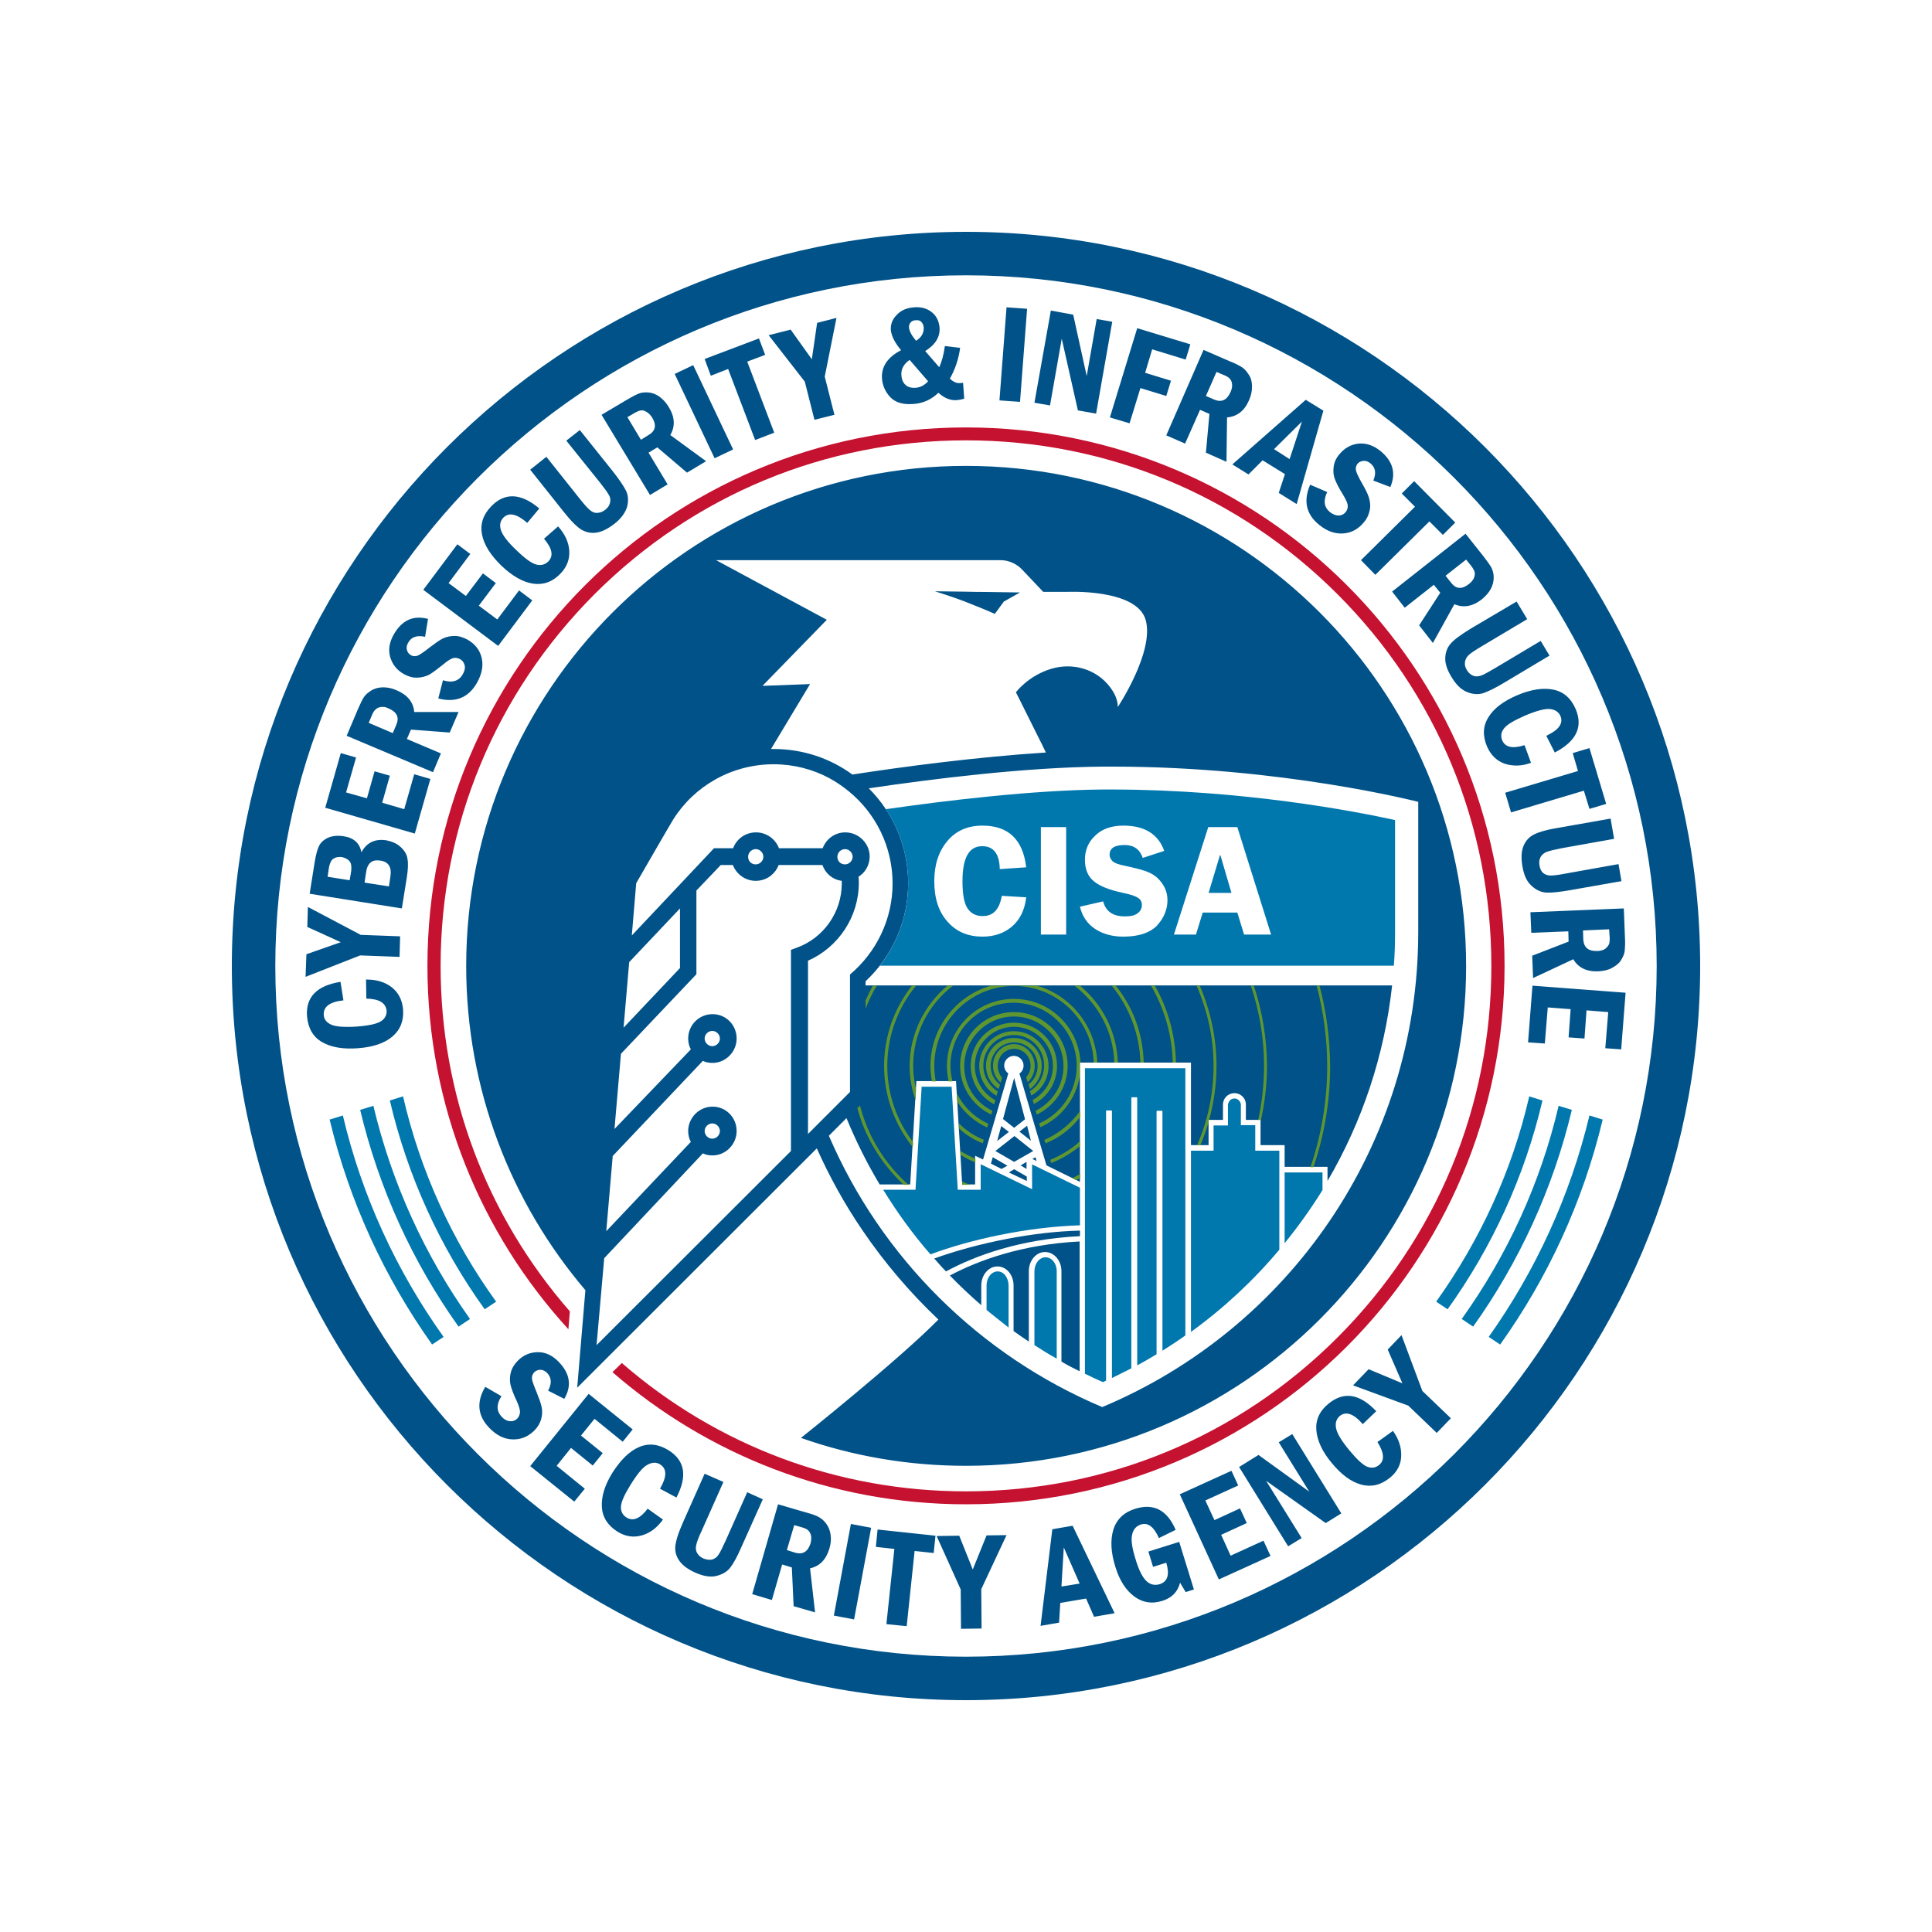 <svg width="50" height="50" viewBox="0 0 50 50" fill="none" xmlns="http://www.w3.org/2000/svg">
<path d="M25 42.875C15.143 42.875 7.125 34.857 7.125 25C7.125 15.143 15.143 7.125 25 7.125C34.857 7.125 42.875 15.143 42.875 25C42.875 34.857 34.857 42.875 25 42.875ZM25 6C14.52 6 6 14.52 6 25C6 35.48 14.52 44 25 44C35.48 44 44 35.48 44 25C44 14.52 35.48 6 25 6ZM36.704 24.118V20.752C36.704 20.752 33.178 19.84 28.808 19.84C28.716 19.84 28.625 19.84 28.534 19.84C26.573 19.855 24.172 20.151 22.484 20.402C23.115 21.033 23.503 21.899 23.503 22.857C23.503 23.822 23.108 24.734 22.401 25.395V25.502H36.028C35.83 27.31 35.252 29.036 34.356 30.563V30.198H33.246V29.636H32.623V28.982H32.486H32.243V28.587C32.243 28.534 32.228 28.473 32.197 28.428C32.136 28.336 32.045 28.291 31.946 28.291C31.848 28.291 31.749 28.344 31.696 28.428C31.665 28.481 31.65 28.534 31.65 28.587V28.982H31.278V29.636H30.822V27.5H27.949V30.586L27.082 30.16C26.847 29.362 26.611 28.572 26.383 27.782C26.452 27.736 26.49 27.66 26.49 27.576C26.49 27.44 26.376 27.326 26.239 27.326C26.102 27.326 25.988 27.44 25.988 27.576C25.988 27.66 26.034 27.736 26.094 27.782C25.882 28.519 25.661 29.264 25.441 30.008L25.426 30.001L25.236 29.91V30.654H24.901L24.749 28.108L24.742 27.979H23.716L23.708 28.108L23.556 30.654H22.766C22.439 30.107 22.15 29.53 21.907 28.937L21.451 29.393C22.811 32.554 25.357 35.078 28.526 36.415C33.337 34.401 36.704 29.651 36.704 24.118ZM21.998 28.26V25.22C22.667 24.658 23.1 23.807 23.1 22.864C23.1 21.907 22.659 21.048 21.975 20.486C21.816 20.356 21.641 20.235 21.458 20.136C21.033 19.908 20.539 19.779 20.022 19.779C18.928 19.779 17.962 20.349 17.423 21.208C17.377 21.276 16.465 22.857 16.465 22.857L16.351 24.21L18.479 21.952H18.973C19.064 21.709 19.292 21.542 19.566 21.542C19.718 21.542 19.855 21.595 19.969 21.686C20.052 21.755 20.121 21.846 20.159 21.952H21.291C21.382 21.709 21.61 21.542 21.876 21.542C22.218 21.542 22.507 21.823 22.507 22.165C22.507 22.386 22.393 22.583 22.218 22.69C22.226 22.743 22.226 22.796 22.226 22.849C22.226 23.723 21.702 24.514 20.911 24.863V29.347L21.998 28.26ZM21.869 22.37C21.975 22.37 22.066 22.279 22.066 22.173C22.066 22.066 21.975 21.975 21.869 21.975C21.762 21.975 21.671 22.066 21.671 22.173C21.671 22.287 21.755 22.37 21.869 22.37ZM19.558 22.37C19.665 22.37 19.756 22.279 19.756 22.173C19.756 22.066 19.665 21.975 19.558 21.975C19.452 21.975 19.361 22.066 19.361 22.173C19.361 22.287 19.444 22.37 19.558 22.37ZM18.434 27.075C18.54 27.075 18.631 26.984 18.631 26.877C18.631 26.771 18.54 26.68 18.434 26.68C18.327 26.68 18.236 26.771 18.236 26.877C18.236 26.984 18.327 27.075 18.434 27.075ZM18.434 29.469C18.54 29.469 18.631 29.378 18.631 29.271C18.631 29.165 18.54 29.074 18.434 29.074C18.327 29.074 18.236 29.165 18.236 29.271C18.236 29.378 18.327 29.469 18.434 29.469ZM20.615 24.529C21.314 24.278 21.785 23.609 21.785 22.864C21.785 22.842 21.785 22.819 21.785 22.796C21.55 22.766 21.36 22.606 21.284 22.386H20.151C20.113 22.492 20.045 22.583 19.961 22.652C19.855 22.743 19.71 22.796 19.558 22.796C19.285 22.796 19.057 22.621 18.966 22.386H18.654L18.023 23.047V25.213L16.07 27.272L15.903 29.218L17.879 27.158C17.833 27.075 17.81 26.976 17.81 26.877C17.81 26.528 18.092 26.246 18.441 26.246C18.791 26.246 19.064 26.528 19.064 26.877C19.064 27.219 18.783 27.508 18.441 27.508C18.35 27.508 18.266 27.493 18.19 27.455L15.857 29.917L15.69 31.863L17.879 29.552C17.833 29.469 17.81 29.37 17.81 29.271C17.81 28.929 18.092 28.64 18.441 28.64C18.791 28.64 19.064 28.922 19.064 29.271C19.064 29.613 18.783 29.902 18.441 29.902C18.35 29.902 18.266 29.887 18.19 29.849L15.637 32.562L15.439 34.812L20.47 29.788V24.582L20.615 24.529ZM16.138 26.596L17.598 25.053V23.51L16.283 24.901L16.138 26.596ZM18.517 14.489L21.398 16.04L19.733 17.75L20.964 17.704L19.954 19.384C19.976 19.384 19.999 19.384 20.022 19.384C20.782 19.384 21.489 19.627 22.059 20.045C23.389 19.84 25.281 19.589 27.067 19.475C27.06 19.467 27.06 19.452 27.052 19.444C27.029 19.391 26.999 19.338 26.976 19.285C26.938 19.201 26.892 19.125 26.854 19.042C26.801 18.935 26.748 18.829 26.695 18.722C26.634 18.593 26.566 18.472 26.505 18.342C26.436 18.198 26.36 18.054 26.292 17.917C26.292 17.917 26.604 17.491 27.204 17.309C27.759 17.142 28.374 17.309 28.732 17.788C28.846 17.94 28.929 18.114 28.929 18.297C28.929 18.297 29.879 16.868 29.651 16.047C29.423 15.226 27.607 15.318 27.607 15.318H26.999L26.452 14.74C26.307 14.588 26.102 14.497 25.897 14.497H18.517V14.489ZM37.943 25C37.943 32.144 32.152 37.935 25 37.935C23.503 37.935 22.066 37.684 20.729 37.213C20.729 37.213 23.229 35.222 24.286 34.15C23.548 33.451 22.887 32.676 22.31 31.825C21.854 31.156 21.466 30.449 21.139 29.72L14.938 35.914L15.15 33.39C13.228 31.133 12.065 28.2 12.065 25C12.065 17.856 17.856 12.057 25 12.057C32.152 12.057 37.943 17.856 37.943 25ZM26.398 15.333L25.98 15.568L25.745 15.888C25.616 15.827 25.266 15.682 24.954 15.561C24.635 15.439 24.194 15.302 24.194 15.302C25.015 15.31 25.213 15.318 25.243 15.318H25.251C25.289 15.318 25.486 15.318 26.398 15.333ZM26.718 29.993L26.763 30.016L26.824 30.046L26.801 29.948L26.718 29.993ZM26.246 30.069L26.74 29.788L26.254 29.4L25.76 29.788L26.246 30.069ZM26.581 29.134L26.383 29.286L26.68 29.522L26.581 29.134ZM26.11 30.343L26.573 30.563V30.449L26.246 30.259L26.11 30.343ZM26.566 30.252V30.069L26.414 30.16L26.566 30.252ZM25.958 28.96L26.246 29.188L26.528 28.967L26.246 27.896L25.958 28.96ZM25.806 29.53L26.11 29.294L25.912 29.142L25.806 29.53ZM25.646 30.115L25.92 30.252L26.072 30.168L25.692 29.948L25.646 30.115ZM24.582 33.01C24.84 33.276 25.114 33.535 25.395 33.778V33.269C25.395 32.995 25.585 32.775 25.813 32.775C26.049 32.775 26.231 32.995 26.231 33.269V34.447C26.36 34.538 26.497 34.637 26.626 34.72V32.896C26.626 32.623 26.816 32.402 27.044 32.402C27.28 32.402 27.47 32.623 27.47 32.896V35.237C27.622 35.328 27.782 35.412 27.941 35.488V32.129C26.452 32.205 25.327 32.615 24.582 33.01ZM26.072 32.06C26.672 31.946 27.318 31.863 27.949 31.848V31.992C26.398 32.068 25.243 32.494 24.483 32.904C24.377 32.798 24.278 32.684 24.179 32.57C24.704 32.38 25.357 32.197 26.072 32.06ZM9.481 25.844L9.473 25.35C9.739 25.35 9.952 25.41 10.134 25.547C10.309 25.684 10.408 25.874 10.431 26.117C10.454 26.414 10.362 26.649 10.157 26.824C9.952 26.999 9.656 27.098 9.268 27.128C8.88 27.158 8.569 27.105 8.333 26.968C8.098 26.832 7.976 26.611 7.946 26.307C7.908 25.806 8.196 25.509 8.812 25.41L8.888 25.889C8.531 25.927 8.364 26.056 8.379 26.269C8.386 26.383 8.455 26.467 8.576 26.52C8.698 26.573 8.926 26.588 9.253 26.566C9.549 26.543 9.754 26.497 9.861 26.429C9.967 26.36 10.013 26.262 10.005 26.148C9.975 25.95 9.808 25.851 9.481 25.844ZM9.321 24.726L10.34 24.764L10.355 24.232L9.336 24.194L7.968 23.472L7.953 23.989L8.82 24.384L7.93 24.696L7.908 25.281L9.321 24.726ZM9.435 22.842L9.473 22.583C9.488 22.462 9.526 22.378 9.587 22.325C9.64 22.272 9.732 22.256 9.846 22.272C10.051 22.302 10.142 22.439 10.104 22.682L10.066 22.94L9.435 22.842ZM8.478 22.69L8.508 22.484C8.531 22.34 8.576 22.249 8.637 22.218C8.698 22.18 8.766 22.173 8.842 22.18C8.918 22.196 8.987 22.226 9.04 22.279C9.093 22.332 9.108 22.446 9.078 22.614L9.048 22.781L8.478 22.69ZM10.4 23.51L10.53 22.697C10.56 22.5 10.568 22.34 10.545 22.226C10.53 22.112 10.469 22.013 10.37 21.922C10.271 21.831 10.15 21.778 9.998 21.747C9.701 21.702 9.488 21.808 9.352 22.059C9.314 21.823 9.154 21.679 8.888 21.641C8.736 21.618 8.599 21.633 8.493 21.679C8.379 21.732 8.303 21.8 8.257 21.892C8.212 21.983 8.174 22.127 8.143 22.317L8.014 23.13L10.4 23.51ZM10.735 21.572L11.138 20.159L10.72 20.037L10.461 20.942L9.891 20.774L10.089 20.075L9.694 19.961L9.496 20.66L8.956 20.508L9.215 19.604L8.82 19.49L8.417 20.904L10.735 21.572ZM9.625 18.51C9.656 18.434 9.686 18.388 9.724 18.358C9.754 18.327 9.8 18.304 9.861 18.297C9.922 18.289 9.99 18.297 10.058 18.335C10.271 18.426 10.34 18.563 10.256 18.76L10.165 18.973L9.542 18.707L9.625 18.51ZM11.206 19.984L11.411 19.498L10.53 19.125L10.636 18.882L11.639 18.958L11.867 18.426H10.72C10.697 18.168 10.545 17.985 10.264 17.864C10.142 17.81 10.028 17.788 9.914 17.788C9.8 17.788 9.701 17.818 9.618 17.864C9.534 17.917 9.466 17.97 9.42 18.038C9.374 18.107 9.329 18.206 9.268 18.342L8.972 19.042L11.206 19.984ZM11.077 16.017C10.697 15.918 10.408 16.047 10.195 16.412C10.081 16.61 10.043 16.807 10.096 16.997C10.15 17.187 10.264 17.339 10.454 17.446C10.568 17.506 10.674 17.544 10.796 17.537C10.91 17.537 11.016 17.506 11.107 17.461C11.198 17.408 11.32 17.316 11.472 17.195C11.586 17.096 11.677 17.043 11.738 17.028C11.799 17.02 11.852 17.028 11.905 17.058C11.974 17.096 12.012 17.157 12.027 17.225C12.042 17.301 12.019 17.377 11.974 17.453C11.875 17.628 11.7 17.681 11.464 17.605L11.343 18.076C11.784 18.19 12.118 18.061 12.338 17.681C12.468 17.453 12.513 17.24 12.468 17.035C12.422 16.83 12.3 16.67 12.103 16.556C11.989 16.496 11.882 16.458 11.768 16.458C11.654 16.458 11.556 16.48 11.457 16.526C11.366 16.572 11.252 16.655 11.122 16.754C10.978 16.868 10.879 16.936 10.811 16.967C10.75 16.99 10.689 16.99 10.628 16.952C10.575 16.921 10.545 16.876 10.53 16.815C10.514 16.754 10.53 16.686 10.568 16.625C10.651 16.48 10.796 16.435 11.001 16.48L11.077 16.017ZM12.893 16.716L13.775 15.538L13.433 15.28L12.87 16.032L12.392 15.675L12.832 15.09L12.498 14.839L12.057 15.424L11.609 15.09L12.171 14.337L11.837 14.086L10.955 15.264L12.893 16.716ZM14.079 13.942C14.292 14.193 14.33 14.383 14.193 14.527C14.109 14.611 14.01 14.641 13.881 14.611C13.76 14.58 13.592 14.459 13.38 14.254C13.136 14.026 13 13.843 12.962 13.714C12.924 13.585 12.946 13.486 13.022 13.402C13.167 13.25 13.372 13.296 13.646 13.532L13.957 13.159C13.478 12.756 13.06 12.741 12.711 13.106C12.498 13.326 12.422 13.57 12.475 13.836C12.528 14.102 12.696 14.368 12.977 14.641C13.258 14.907 13.532 15.067 13.798 15.105C14.064 15.143 14.299 15.059 14.504 14.846C14.672 14.672 14.748 14.474 14.732 14.246C14.717 14.026 14.618 13.82 14.444 13.623L14.079 13.942ZM14.58 13.235C14.778 13.486 14.938 13.646 15.059 13.714C15.181 13.782 15.31 13.805 15.447 13.782C15.584 13.76 15.736 13.684 15.903 13.554C16.078 13.418 16.184 13.266 16.23 13.114C16.268 12.962 16.26 12.817 16.199 12.696C16.138 12.574 16.024 12.407 15.857 12.194L15.006 11.13L14.656 11.404L15.523 12.483C15.644 12.635 15.72 12.741 15.758 12.81C15.796 12.87 15.804 12.939 15.789 13.007C15.774 13.076 15.736 13.136 15.667 13.19C15.606 13.243 15.538 13.266 15.47 13.273C15.401 13.281 15.333 13.258 15.272 13.205C15.211 13.159 15.12 13.053 14.998 12.901L14.14 11.822L13.722 12.156L14.58 13.235ZM16.42 10.689C16.488 10.651 16.541 10.628 16.587 10.621C16.632 10.613 16.678 10.628 16.731 10.659C16.784 10.689 16.83 10.735 16.876 10.803C16.997 11.001 16.967 11.153 16.784 11.259L16.587 11.381L16.237 10.796L16.42 10.689ZM16.822 12.81L17.278 12.536L16.784 11.715L17.012 11.578L17.78 12.232L18.274 11.936L17.347 11.259C17.476 11.039 17.468 10.796 17.309 10.537C17.24 10.423 17.164 10.34 17.073 10.271C16.982 10.203 16.883 10.165 16.784 10.157C16.686 10.15 16.594 10.157 16.526 10.188C16.45 10.218 16.351 10.271 16.222 10.347L15.568 10.735L16.822 12.81ZM18.494 11.86L18.973 11.632L17.94 9.45L17.461 9.678L18.494 11.86ZM18.396 9.724L18.844 9.549L19.543 11.388L20.037 11.198L19.338 9.359L19.802 9.184L19.642 8.759L18.236 9.291L18.396 9.724ZM20.828 9.876L21.078 10.864L21.595 10.735L21.344 9.747L21.648 8.227L21.147 8.356L21.01 9.298L20.463 8.531L19.893 8.675L20.828 9.876ZM23.708 8.82C23.594 8.683 23.533 8.569 23.526 8.485C23.518 8.432 23.533 8.386 23.564 8.348C23.594 8.31 23.64 8.288 23.7 8.288C23.761 8.28 23.814 8.295 23.845 8.333C23.883 8.371 23.898 8.417 23.906 8.47C23.913 8.614 23.852 8.728 23.708 8.82ZM24.02 9.868C23.928 9.967 23.822 10.028 23.693 10.036C23.586 10.043 23.495 10.02 23.434 9.96C23.366 9.899 23.336 9.815 23.328 9.716C23.313 9.557 23.389 9.42 23.541 9.314L24.02 9.868ZM24.453 8.956C24.422 9.192 24.369 9.367 24.308 9.504L23.944 9.086C24.21 8.918 24.331 8.721 24.316 8.478C24.301 8.318 24.24 8.181 24.118 8.082C23.997 7.984 23.845 7.938 23.655 7.953C23.465 7.968 23.32 8.029 23.206 8.151C23.092 8.265 23.047 8.394 23.054 8.538C23.07 8.69 23.153 8.865 23.32 9.063C22.971 9.245 22.804 9.488 22.826 9.8C22.842 9.99 22.918 10.15 23.047 10.286C23.184 10.423 23.381 10.476 23.647 10.454C23.89 10.438 24.103 10.34 24.286 10.165C24.445 10.309 24.605 10.37 24.772 10.355C24.825 10.347 24.886 10.34 24.954 10.317L24.924 9.906C24.878 9.914 24.856 9.914 24.84 9.914C24.757 9.922 24.673 9.884 24.582 9.8C24.719 9.557 24.81 9.291 24.848 9.002L24.453 8.956ZM25.866 10.362L26.398 10.4L26.581 7.991L26.049 7.953L25.866 10.362ZM26.771 10.423L27.174 10.492L27.478 8.766L27.896 10.621L28.367 10.704L28.785 8.326L28.382 8.257L28.124 9.732L27.774 8.143L27.196 8.037L26.771 10.423ZM28.724 10.803L29.233 10.955L29.514 10.043L30.183 10.248L30.305 9.853L29.636 9.648L29.818 9.04L30.685 9.306L30.806 8.911L29.431 8.493L28.724 10.803ZM31.68 9.709C31.756 9.739 31.802 9.77 31.832 9.808C31.863 9.838 31.878 9.884 31.886 9.944C31.893 10.005 31.878 10.074 31.848 10.142C31.756 10.355 31.612 10.423 31.422 10.34L31.209 10.248L31.483 9.625L31.68 9.709ZM30.183 11.267L30.67 11.48L31.057 10.606L31.3 10.712L31.209 11.715L31.741 11.951L31.756 10.803C32.015 10.78 32.205 10.636 32.326 10.355C32.38 10.233 32.402 10.119 32.402 10.005C32.402 9.891 32.38 9.792 32.326 9.709C32.273 9.625 32.22 9.557 32.152 9.511C32.083 9.466 31.984 9.412 31.848 9.359L31.148 9.055L30.183 11.267ZM32.972 11.624L33.694 10.91L33.375 11.882L32.972 11.624ZM31.893 12.019L32.311 12.278L32.676 11.913L33.254 12.27L33.094 12.756L33.558 13.045L34.249 10.628L33.793 10.347L31.893 12.019ZM35.982 12.604C36.134 12.247 36.05 11.936 35.724 11.67C35.541 11.525 35.359 11.464 35.161 11.48C34.964 11.502 34.796 11.594 34.66 11.761C34.576 11.86 34.53 11.966 34.515 12.08C34.5 12.194 34.508 12.3 34.546 12.399C34.584 12.498 34.652 12.635 34.758 12.802C34.834 12.931 34.88 13.03 34.88 13.091C34.88 13.152 34.865 13.205 34.827 13.25C34.781 13.311 34.713 13.342 34.644 13.342C34.568 13.342 34.5 13.311 34.424 13.258C34.264 13.129 34.242 12.954 34.348 12.734L33.907 12.544C33.725 12.962 33.801 13.311 34.143 13.585C34.348 13.752 34.553 13.82 34.766 13.805C34.979 13.79 35.154 13.691 35.298 13.516C35.382 13.418 35.427 13.311 35.45 13.197C35.473 13.083 35.458 12.984 35.427 12.878C35.397 12.779 35.336 12.658 35.252 12.513C35.161 12.354 35.108 12.24 35.093 12.179C35.078 12.11 35.093 12.057 35.131 12.004C35.169 11.958 35.214 11.936 35.283 11.928C35.344 11.92 35.404 11.943 35.465 11.989C35.594 12.095 35.625 12.24 35.541 12.437L35.982 12.604ZM36.278 12.772L36.62 13.114L35.222 14.497L35.594 14.877L36.993 13.494L37.342 13.843L37.662 13.524L36.598 12.452L36.278 12.772ZM38.072 14.641C38.118 14.702 38.148 14.755 38.163 14.801C38.171 14.846 38.171 14.892 38.148 14.953C38.125 15.006 38.087 15.059 38.019 15.112C37.836 15.257 37.684 15.249 37.555 15.082L37.411 14.9L37.943 14.482L38.072 14.641ZM36.028 15.31L36.354 15.728L37.107 15.135L37.274 15.34L36.727 16.184L37.084 16.64L37.639 15.637C37.874 15.736 38.11 15.698 38.353 15.508C38.452 15.424 38.528 15.34 38.581 15.242C38.634 15.143 38.657 15.044 38.657 14.945C38.657 14.846 38.634 14.763 38.596 14.687C38.558 14.618 38.49 14.527 38.399 14.406L37.928 13.813L36.028 15.31ZM38.064 16.268C37.791 16.435 37.608 16.572 37.525 16.678C37.441 16.784 37.403 16.914 37.403 17.05C37.403 17.187 37.456 17.347 37.57 17.529C37.684 17.719 37.814 17.848 37.966 17.909C38.11 17.97 38.254 17.978 38.384 17.94C38.513 17.894 38.695 17.81 38.931 17.666L40.101 16.967L39.873 16.587L38.688 17.294C38.52 17.392 38.399 17.461 38.33 17.484C38.262 17.506 38.194 17.514 38.133 17.491C38.072 17.468 38.011 17.423 37.966 17.347C37.92 17.278 37.905 17.21 37.912 17.142C37.92 17.073 37.95 17.012 38.004 16.959C38.057 16.906 38.171 16.83 38.338 16.731L39.524 16.024L39.25 15.568L38.064 16.268ZM39.455 19.285C39.144 19.384 38.954 19.338 38.878 19.163C38.832 19.049 38.847 18.95 38.923 18.852C38.999 18.753 39.182 18.646 39.455 18.525C39.759 18.396 39.98 18.335 40.116 18.35C40.246 18.365 40.337 18.426 40.382 18.525C40.466 18.722 40.344 18.89 40.018 19.042L40.238 19.475C40.793 19.186 40.975 18.814 40.778 18.35C40.656 18.069 40.466 17.902 40.2 17.848C39.934 17.795 39.622 17.841 39.265 17.993C38.908 18.145 38.657 18.335 38.52 18.563C38.376 18.791 38.368 19.042 38.482 19.315C38.581 19.543 38.733 19.688 38.938 19.764C39.151 19.832 39.379 19.832 39.622 19.741L39.455 19.285ZM40.702 19.49L40.838 19.954L38.954 20.516L39.106 21.025L40.99 20.463L41.135 20.934L41.568 20.805L41.135 19.361L40.702 19.49ZM40.306 21.428C39.987 21.481 39.774 21.55 39.66 21.618C39.546 21.686 39.463 21.793 39.417 21.922C39.372 22.051 39.364 22.218 39.402 22.431C39.44 22.652 39.516 22.819 39.638 22.925C39.752 23.032 39.881 23.092 40.018 23.1C40.154 23.108 40.36 23.085 40.626 23.039L41.963 22.804L41.887 22.363L40.527 22.606C40.337 22.644 40.2 22.659 40.132 22.659C40.056 22.659 39.995 22.636 39.942 22.598C39.888 22.553 39.858 22.492 39.843 22.401C39.828 22.317 39.835 22.249 39.866 22.188C39.896 22.127 39.949 22.082 40.018 22.051C40.094 22.021 40.223 21.99 40.413 21.952L41.773 21.709L41.682 21.185L40.306 21.428ZM41.659 24.263C41.659 24.339 41.659 24.4 41.636 24.445C41.621 24.483 41.583 24.521 41.538 24.559C41.484 24.59 41.424 24.612 41.34 24.612C41.104 24.62 40.99 24.521 40.975 24.316L40.968 24.08L41.644 24.05L41.659 24.263ZM39.607 23.609L39.63 24.141L40.588 24.103L40.595 24.369L39.653 24.734L39.676 25.312L40.717 24.825C40.846 25.046 41.066 25.152 41.37 25.137C41.5 25.129 41.614 25.106 41.712 25.053C41.811 25 41.895 24.939 41.948 24.856C42.001 24.772 42.039 24.688 42.047 24.612C42.054 24.536 42.062 24.422 42.054 24.27L42.024 23.51L39.607 23.609ZM39.66 25.509L39.546 26.976L39.98 27.006L40.056 26.072L40.648 26.117L40.595 26.847L41.006 26.877L41.059 26.148L41.621 26.193L41.545 27.128L41.956 27.158L42.07 25.692L39.66 25.509ZM14.603 36.202C14.801 35.868 14.755 35.549 14.459 35.245C14.299 35.078 14.117 34.994 13.927 34.994C13.729 34.994 13.554 35.062 13.402 35.214C13.311 35.306 13.25 35.404 13.22 35.518C13.19 35.632 13.19 35.739 13.212 35.838C13.235 35.936 13.288 36.081 13.372 36.256C13.433 36.392 13.463 36.491 13.456 36.56C13.448 36.62 13.425 36.674 13.387 36.712C13.334 36.765 13.266 36.788 13.19 36.78C13.114 36.772 13.045 36.734 12.984 36.666C12.848 36.522 12.84 36.347 12.977 36.134L12.559 35.891C12.323 36.286 12.361 36.643 12.665 36.955C12.848 37.145 13.045 37.244 13.258 37.251C13.471 37.259 13.653 37.19 13.82 37.031C13.912 36.94 13.972 36.841 14.003 36.734C14.033 36.628 14.041 36.522 14.018 36.415C13.995 36.309 13.95 36.187 13.889 36.035C13.82 35.868 13.775 35.746 13.767 35.686C13.76 35.617 13.782 35.564 13.828 35.511C13.874 35.473 13.919 35.45 13.988 35.45C14.048 35.45 14.109 35.48 14.162 35.534C14.276 35.655 14.284 35.807 14.185 35.99L14.603 36.202ZM13.722 37.943L14.862 38.862L15.135 38.528L14.406 37.935L14.778 37.472L15.34 37.928L15.599 37.608L15.036 37.152L15.386 36.719L16.116 37.312L16.374 36.993L15.234 36.073L13.722 37.943ZM16.762 39.045C16.564 39.303 16.382 39.379 16.214 39.273C16.116 39.212 16.062 39.113 16.07 38.992C16.078 38.862 16.161 38.68 16.321 38.422C16.496 38.14 16.64 37.966 16.762 37.905C16.876 37.844 16.982 37.836 17.081 37.897C17.263 38.011 17.263 38.216 17.081 38.528L17.506 38.756C17.795 38.201 17.727 37.798 17.301 37.532C17.043 37.373 16.792 37.342 16.541 37.449C16.29 37.555 16.07 37.776 15.857 38.102C15.652 38.429 15.561 38.726 15.576 38.999C15.591 39.265 15.728 39.478 15.979 39.638C16.184 39.767 16.397 39.797 16.61 39.736C16.822 39.676 17.005 39.539 17.157 39.326L16.762 39.045ZM17.681 39.387C17.552 39.676 17.484 39.896 17.476 40.033C17.468 40.17 17.506 40.291 17.59 40.405C17.674 40.519 17.81 40.618 18 40.702C18.206 40.793 18.388 40.823 18.54 40.785C18.692 40.747 18.814 40.679 18.897 40.572C18.981 40.466 19.08 40.284 19.186 40.04L19.741 38.802L19.338 38.619L18.776 39.881C18.692 40.056 18.639 40.177 18.593 40.238C18.555 40.299 18.502 40.337 18.434 40.36C18.365 40.375 18.297 40.367 18.213 40.337C18.137 40.306 18.084 40.261 18.046 40.2C18.008 40.139 18 40.071 18.016 39.995C18.031 39.919 18.076 39.79 18.16 39.615L18.722 38.353L18.236 38.14L17.681 39.387ZM20.744 39.524C20.82 39.546 20.873 39.569 20.911 39.6C20.942 39.63 20.972 39.676 20.987 39.729C21.002 39.79 20.995 39.85 20.98 39.934C20.911 40.154 20.782 40.238 20.584 40.185L20.364 40.116L20.554 39.47L20.744 39.524ZM19.467 41.256L19.976 41.408L20.242 40.489L20.493 40.565L20.539 41.568L21.094 41.728L20.964 40.588C21.215 40.534 21.382 40.36 21.466 40.071C21.504 39.949 21.512 39.828 21.496 39.721C21.481 39.607 21.443 39.516 21.382 39.432C21.322 39.349 21.253 39.296 21.185 39.258C21.116 39.22 21.01 39.182 20.866 39.144L20.136 38.931L19.467 41.256ZM21.58 41.811L22.104 41.91L22.545 39.539L22.021 39.44L21.58 41.811ZM22.667 40.033L23.146 40.086L22.94 42.032L23.465 42.085L23.67 40.139L24.164 40.192L24.21 39.744L22.712 39.584L22.667 40.033ZM24.863 41.135L24.871 42.153L25.403 42.146L25.395 41.127L26.049 39.729L25.532 39.736L25.175 40.618L24.825 39.744L24.24 39.752L24.863 41.135ZM27.47 41.059L27.531 40.048L27.941 40.983L27.47 41.059ZM26.93 42.077L27.409 41.994L27.44 41.484L28.108 41.37L28.314 41.842L28.846 41.75L27.759 39.486L27.234 39.577L26.93 42.077ZM29.841 40.55L30.183 40.443C30.274 40.747 30.221 40.93 30.016 40.998C29.887 41.036 29.773 41.013 29.674 40.922C29.575 40.831 29.476 40.648 29.393 40.367C29.294 40.056 29.264 39.835 29.302 39.706C29.332 39.577 29.408 39.493 29.522 39.455C29.712 39.394 29.864 39.516 29.993 39.805L30.426 39.592C30.206 39.083 29.864 38.9 29.385 39.045C29.089 39.136 28.899 39.318 28.815 39.584C28.732 39.85 28.747 40.177 28.868 40.557C28.975 40.907 29.142 41.158 29.355 41.317C29.575 41.477 29.811 41.515 30.077 41.431C30.328 41.355 30.48 41.196 30.54 40.96L30.685 41.203L30.898 41.135L30.518 39.904L29.72 40.154L29.841 40.55ZM31.544 40.876L32.881 40.268L32.699 39.873L31.848 40.261L31.604 39.721L32.266 39.417L32.091 39.037L31.43 39.341L31.194 38.832L32.045 38.444L31.87 38.064L30.533 38.672L31.544 40.876ZM33.337 40.018L33.687 39.805L32.767 38.323L34.31 39.417L34.713 39.166L33.444 37.114L33.094 37.327L33.884 38.604L32.57 37.654L32.068 37.966L33.337 40.018ZM35.648 37.32C35.822 37.593 35.838 37.791 35.693 37.912C35.602 37.988 35.496 38.004 35.382 37.958C35.268 37.912 35.116 37.768 34.926 37.54C34.713 37.282 34.599 37.092 34.576 36.955C34.553 36.826 34.584 36.727 34.667 36.651C34.827 36.514 35.032 36.582 35.268 36.856L35.617 36.522C35.184 36.066 34.781 36.005 34.386 36.324C34.15 36.514 34.044 36.75 34.067 37.016C34.09 37.282 34.219 37.57 34.47 37.867C34.713 38.163 34.971 38.353 35.23 38.422C35.488 38.49 35.731 38.437 35.967 38.247C36.157 38.095 36.256 37.905 36.263 37.684C36.271 37.464 36.202 37.244 36.05 37.031L35.648 37.32ZM36.446 36.377L37.183 37.084L37.548 36.704L36.81 35.997L36.271 34.553L35.914 34.926L36.294 35.8L35.42 35.435L35.017 35.853L36.446 36.377Z" fill="#005288"/>
<path d="M25 11.062C17.301 11.062 11.062 17.301 11.062 25C11.062 28.625 12.445 31.924 14.71 34.401L14.748 33.938C12.582 31.46 11.403 28.321 11.403 25C11.403 21.367 12.817 17.955 15.386 15.378C17.955 12.81 21.367 11.396 25 11.396C28.633 11.396 32.045 12.81 34.614 15.378C37.183 17.947 38.596 21.36 38.596 25C38.596 28.633 37.183 32.045 34.614 34.614C32.045 37.183 28.633 38.596 25 38.596C21.694 38.596 18.57 37.426 16.093 35.275L15.85 35.511C18.297 37.639 21.496 38.931 25 38.931C32.699 38.931 38.938 32.691 38.938 24.992C38.938 17.301 32.699 11.062 25 11.062Z" fill="#C41230"/>
<path d="M40.337 28.618C39.866 30.632 38.999 32.501 37.829 34.135L38.125 34.333C39.311 32.668 40.192 30.768 40.679 28.724L40.337 28.618ZM9.663 28.618L9.321 28.724C9.808 30.768 10.682 32.668 11.867 34.333L12.164 34.135C11.001 32.501 10.142 30.632 9.663 28.618ZM41.135 28.868C40.633 30.958 39.736 32.896 38.528 34.599L38.824 34.796C40.056 33.071 40.968 31.103 41.477 28.975L41.135 28.868ZM8.873 28.868L8.531 28.975C9.04 31.095 9.952 33.064 11.183 34.796L11.48 34.599C10.264 32.896 9.367 30.958 8.873 28.868ZM39.577 28.374C39.128 30.32 38.292 32.114 37.168 33.687L37.464 33.884C38.612 32.281 39.455 30.457 39.919 28.481L39.577 28.374ZM10.431 28.374L10.089 28.481C10.552 30.457 11.396 32.288 12.544 33.884L12.84 33.687C11.708 32.121 10.879 30.32 10.431 28.374ZM31.87 23.108H31.278L31.574 22.127L31.87 23.108ZM31.87 23.108H31.278L31.574 22.127L31.87 23.108ZM31.582 22.127L31.87 23.108H31.278L31.582 22.127ZM32.896 24.187L32.022 21.405H31.27L30.381 24.187H30.951L31.126 23.617H32.022L32.197 24.187H32.896ZM30.214 23.298C30.214 23.138 30.168 22.994 30.077 22.864C29.986 22.735 29.879 22.644 29.742 22.583C29.613 22.522 29.4 22.469 29.119 22.408C28.952 22.378 28.838 22.332 28.792 22.287C28.747 22.241 28.716 22.188 28.716 22.12C28.716 21.952 28.846 21.869 29.104 21.869C29.347 21.869 29.499 21.983 29.575 22.203L30.13 22.021C29.978 21.588 29.621 21.367 29.074 21.367C28.77 21.367 28.519 21.451 28.344 21.626C28.162 21.793 28.078 22.006 28.078 22.249C28.078 22.492 28.154 22.682 28.306 22.804C28.458 22.933 28.709 23.032 29.066 23.108C29.256 23.146 29.385 23.191 29.454 23.237C29.522 23.282 29.552 23.343 29.552 23.427C29.552 23.51 29.514 23.579 29.446 23.632C29.37 23.693 29.264 23.716 29.112 23.716C28.8 23.716 28.618 23.586 28.549 23.328L27.949 23.465C28.01 23.723 28.146 23.913 28.344 24.042C28.542 24.172 28.785 24.24 29.074 24.24C29.454 24.24 29.742 24.149 29.932 23.966C30.115 23.769 30.214 23.548 30.214 23.298ZM27.592 21.405H26.938V24.187H27.592V21.405ZM24.909 22.804C24.909 22.203 25.076 21.899 25.418 21.899C25.714 21.899 25.866 22.097 25.874 22.492L26.558 22.446C26.474 21.724 26.094 21.367 25.426 21.367C25.038 21.367 24.734 21.504 24.514 21.77C24.293 22.036 24.179 22.378 24.179 22.804C24.179 23.252 24.293 23.602 24.529 23.86C24.757 24.118 25.061 24.24 25.426 24.24C25.722 24.24 25.98 24.156 26.186 23.982C26.391 23.807 26.52 23.556 26.558 23.222L25.927 23.184C25.866 23.533 25.707 23.708 25.433 23.708C25.266 23.708 25.137 23.647 25.046 23.518C24.954 23.389 24.909 23.153 24.909 22.804ZM36.104 21.223V24.111C36.104 24.407 36.096 24.704 36.073 24.992H22.773C23.244 24.384 23.503 23.64 23.503 22.857C23.503 22.15 23.29 21.489 22.925 20.942C24.567 20.706 26.748 20.448 28.542 20.432C28.633 20.432 28.724 20.432 28.808 20.432C32.159 20.44 35.032 20.987 36.104 21.223ZM31.87 23.108H31.278L31.574 22.127L31.87 23.108ZM31.87 23.108H31.278L31.574 22.127L31.87 23.108ZM33.246 32.174C33.603 31.734 33.93 31.278 34.226 30.799V30.343H33.246V32.174ZM32.486 29.119H32.114V28.595C32.114 28.564 32.106 28.534 32.083 28.504C32.053 28.458 32.007 28.428 31.946 28.428C31.886 28.428 31.84 28.458 31.81 28.504C31.794 28.534 31.779 28.564 31.779 28.595V29.127H31.407V29.78H30.822V34.47C31.673 33.854 32.44 33.14 33.109 32.342V29.78H32.486V29.119ZM28.086 35.556C28.238 35.632 28.39 35.701 28.542 35.769C28.572 35.754 28.602 35.746 28.625 35.731V28.754C28.625 28.747 28.633 28.739 28.64 28.739H28.762C28.77 28.739 28.777 28.747 28.777 28.754V35.663C28.944 35.579 29.119 35.496 29.279 35.412V28.412C29.279 28.405 29.286 28.397 29.294 28.397H29.416C29.423 28.397 29.431 28.405 29.431 28.412V35.336C29.598 35.245 29.773 35.146 29.932 35.047V28.762C29.932 28.754 29.94 28.747 29.948 28.747H30.069C30.077 28.747 30.084 28.754 30.084 28.762V34.956C30.29 34.827 30.487 34.698 30.677 34.561V27.645H28.078V35.556H28.086ZM27.06 32.539C26.9 32.539 26.771 32.699 26.771 32.904V34.812C26.961 34.933 27.151 35.055 27.348 35.161V32.896C27.348 32.699 27.219 32.539 27.06 32.539ZM25.821 32.904C25.661 32.904 25.532 33.064 25.532 33.269V33.9C25.722 34.059 25.912 34.204 26.102 34.356V33.276C26.102 33.071 25.98 32.904 25.821 32.904ZM26.702 30.13L27.949 30.738V31.711C26.535 31.756 25.076 32.091 24.08 32.463C23.624 31.939 23.222 31.384 22.857 30.791H23.693L23.852 28.124H24.628L24.787 30.791H25.38V30.13L26.71 30.776V30.13H26.702Z" fill="#0078AE"/>
<path d="M27.751 30.495L27.85 30.54C27.888 30.518 27.918 30.502 27.956 30.48V30.381C27.888 30.419 27.82 30.457 27.751 30.495ZM24.901 30.662H25.106C25.038 30.639 24.97 30.609 24.901 30.578V30.662ZM22.963 27.584C22.963 26.794 23.244 26.072 23.708 25.509H23.602C23.153 26.079 22.88 26.801 22.88 27.584C22.88 28.382 23.161 29.112 23.624 29.689L23.632 29.56C23.214 29.013 22.963 28.329 22.963 27.584ZM28.77 25.509C29.218 26.056 29.492 26.748 29.514 27.5H29.598C29.583 26.748 29.317 26.056 28.876 25.509H28.77ZM28.838 27.5H28.929C28.906 26.702 28.526 25.988 27.949 25.509H27.804C28.412 25.973 28.815 26.687 28.838 27.5ZM23.541 27.584C23.541 27.896 23.594 28.192 23.693 28.466L23.708 28.2C23.662 28.002 23.632 27.797 23.632 27.584C23.632 26.733 24.042 25.98 24.666 25.509H24.521C23.928 26.003 23.541 26.756 23.541 27.584ZM24.863 29.894C24.985 29.963 25.106 30.031 25.243 30.084V29.986C25.106 29.932 24.985 29.864 24.856 29.788L24.863 29.894ZM27.181 30.016C27.189 30.046 27.196 30.077 27.204 30.1C27.478 29.993 27.728 29.841 27.949 29.659V29.537C27.721 29.742 27.462 29.902 27.181 30.016ZM27.029 29.499C27.037 29.53 27.044 29.56 27.06 29.59C27.417 29.446 27.728 29.203 27.956 28.906V28.747C27.721 29.074 27.402 29.34 27.029 29.499ZM25.433 29.59C25.441 29.56 25.448 29.53 25.464 29.499C25.22 29.4 25 29.256 24.818 29.074L24.825 29.21C25 29.37 25.205 29.499 25.433 29.59ZM26.832 25.509H25.646C24.742 25.768 24.08 26.604 24.08 27.584C24.08 27.721 24.096 27.858 24.118 27.987H24.217C24.194 27.858 24.179 27.721 24.179 27.584C24.179 26.444 25.106 25.517 26.246 25.517C27.356 25.517 28.268 26.398 28.306 27.5H28.397C28.359 26.558 27.713 25.76 26.832 25.509ZM22.69 25.509H22.591C22.522 25.631 22.462 25.76 22.401 25.889V26.102C22.484 25.897 22.576 25.699 22.69 25.509ZM29.788 25.509C30.13 26.094 30.335 26.778 30.35 27.5H30.434C30.419 26.778 30.221 26.094 29.887 25.509H29.788ZM22.256 28.61L22.188 28.678C22.393 29.446 22.819 30.13 23.389 30.662H23.51C22.902 30.122 22.462 29.416 22.256 28.61ZM31.05 25.509H30.966C31.247 26.148 31.407 26.847 31.407 27.584C31.407 28.314 31.255 29.005 30.981 29.636H31.065C31.148 29.446 31.217 29.241 31.278 29.043V28.982H31.293C31.414 28.534 31.483 28.07 31.483 27.584C31.483 26.847 31.323 26.148 31.05 25.509ZM34.15 25.509H34.074C34.249 26.17 34.348 26.87 34.348 27.584C34.348 28.496 34.196 29.378 33.915 30.206H33.991C34.272 29.385 34.424 28.504 34.424 27.584C34.416 26.87 34.325 26.17 34.15 25.509ZM32.448 25.509H32.372C32.592 26.163 32.714 26.862 32.714 27.584C32.714 28.063 32.661 28.534 32.562 28.982H32.623V29.036C32.729 28.564 32.79 28.078 32.79 27.576C32.782 26.862 32.668 26.163 32.448 25.509ZM26.961 27.584C26.961 27.189 26.634 26.862 26.239 26.862C25.844 26.862 25.517 27.189 25.517 27.584C25.517 27.835 25.646 28.055 25.844 28.184C25.859 28.146 25.866 28.108 25.882 28.07C25.73 27.956 25.638 27.782 25.638 27.584C25.638 27.25 25.912 26.976 26.246 26.976C26.581 26.976 26.854 27.25 26.854 27.584C26.854 27.782 26.763 27.956 26.619 28.063C26.626 28.101 26.642 28.139 26.657 28.184C26.832 28.055 26.961 27.835 26.961 27.584ZM26.778 27.584C26.778 27.272 26.535 27.022 26.239 27.022C25.942 27.022 25.699 27.272 25.699 27.584C25.699 27.759 25.775 27.911 25.897 28.017C25.912 27.972 25.92 27.934 25.935 27.888C25.866 27.812 25.821 27.706 25.821 27.584C25.821 27.341 26.011 27.143 26.246 27.143C26.482 27.143 26.672 27.341 26.672 27.584C26.672 27.698 26.626 27.797 26.558 27.88C26.573 27.926 26.581 27.964 26.596 28.01C26.702 27.911 26.778 27.759 26.778 27.584ZM27.136 27.584C27.136 27.09 26.733 26.687 26.239 26.687C25.745 26.687 25.342 27.09 25.342 27.584C25.342 27.918 25.524 28.207 25.79 28.359C25.798 28.321 25.813 28.283 25.821 28.245C25.6 28.108 25.448 27.858 25.448 27.576C25.448 27.143 25.798 26.786 26.239 26.786C26.672 26.786 27.022 27.136 27.022 27.576C27.022 27.858 26.877 28.101 26.657 28.238C26.664 28.276 26.68 28.314 26.687 28.352C26.961 28.207 27.136 27.918 27.136 27.584ZM27.356 27.584C27.356 26.968 26.854 26.467 26.239 26.467C25.623 26.467 25.122 26.968 25.122 27.584C25.122 28.017 25.372 28.39 25.73 28.58C25.737 28.542 25.752 28.511 25.76 28.473C25.441 28.298 25.228 27.972 25.228 27.584C25.228 27.029 25.684 26.573 26.239 26.573C26.794 26.573 27.25 27.029 27.25 27.584C27.25 27.964 27.037 28.298 26.725 28.466C26.733 28.504 26.748 28.534 26.756 28.572C27.113 28.39 27.356 28.017 27.356 27.584ZM27.63 27.584C27.63 26.816 27.006 26.193 26.239 26.193C25.471 26.193 24.848 26.816 24.848 27.584C24.848 28.139 25.175 28.618 25.654 28.846C25.661 28.815 25.676 28.777 25.684 28.747C25.251 28.542 24.954 28.101 24.954 27.592C24.954 26.885 25.532 26.307 26.239 26.307C26.946 26.307 27.523 26.885 27.523 27.592C27.523 28.101 27.227 28.534 26.801 28.747C26.809 28.777 26.824 28.815 26.832 28.846C27.303 28.618 27.63 28.139 27.63 27.584ZM27.964 27.5C27.918 26.581 27.166 25.851 26.239 25.851C25.281 25.851 24.506 26.626 24.506 27.584C24.506 27.721 24.521 27.858 24.552 27.987H24.65C24.62 27.858 24.597 27.721 24.597 27.584C24.597 26.68 25.327 25.95 26.231 25.95C27.128 25.95 27.865 26.68 27.865 27.584C27.865 28.245 27.47 28.823 26.892 29.074C26.9 29.104 26.908 29.134 26.923 29.172C27.455 28.937 27.85 28.443 27.941 27.85V27.5H27.964ZM24.78 28.519L24.764 28.291C24.932 28.64 25.22 28.922 25.578 29.081C25.57 29.112 25.562 29.142 25.547 29.18C25.236 29.036 24.962 28.808 24.78 28.519Z" fill="#5E9732"/>
</svg>
